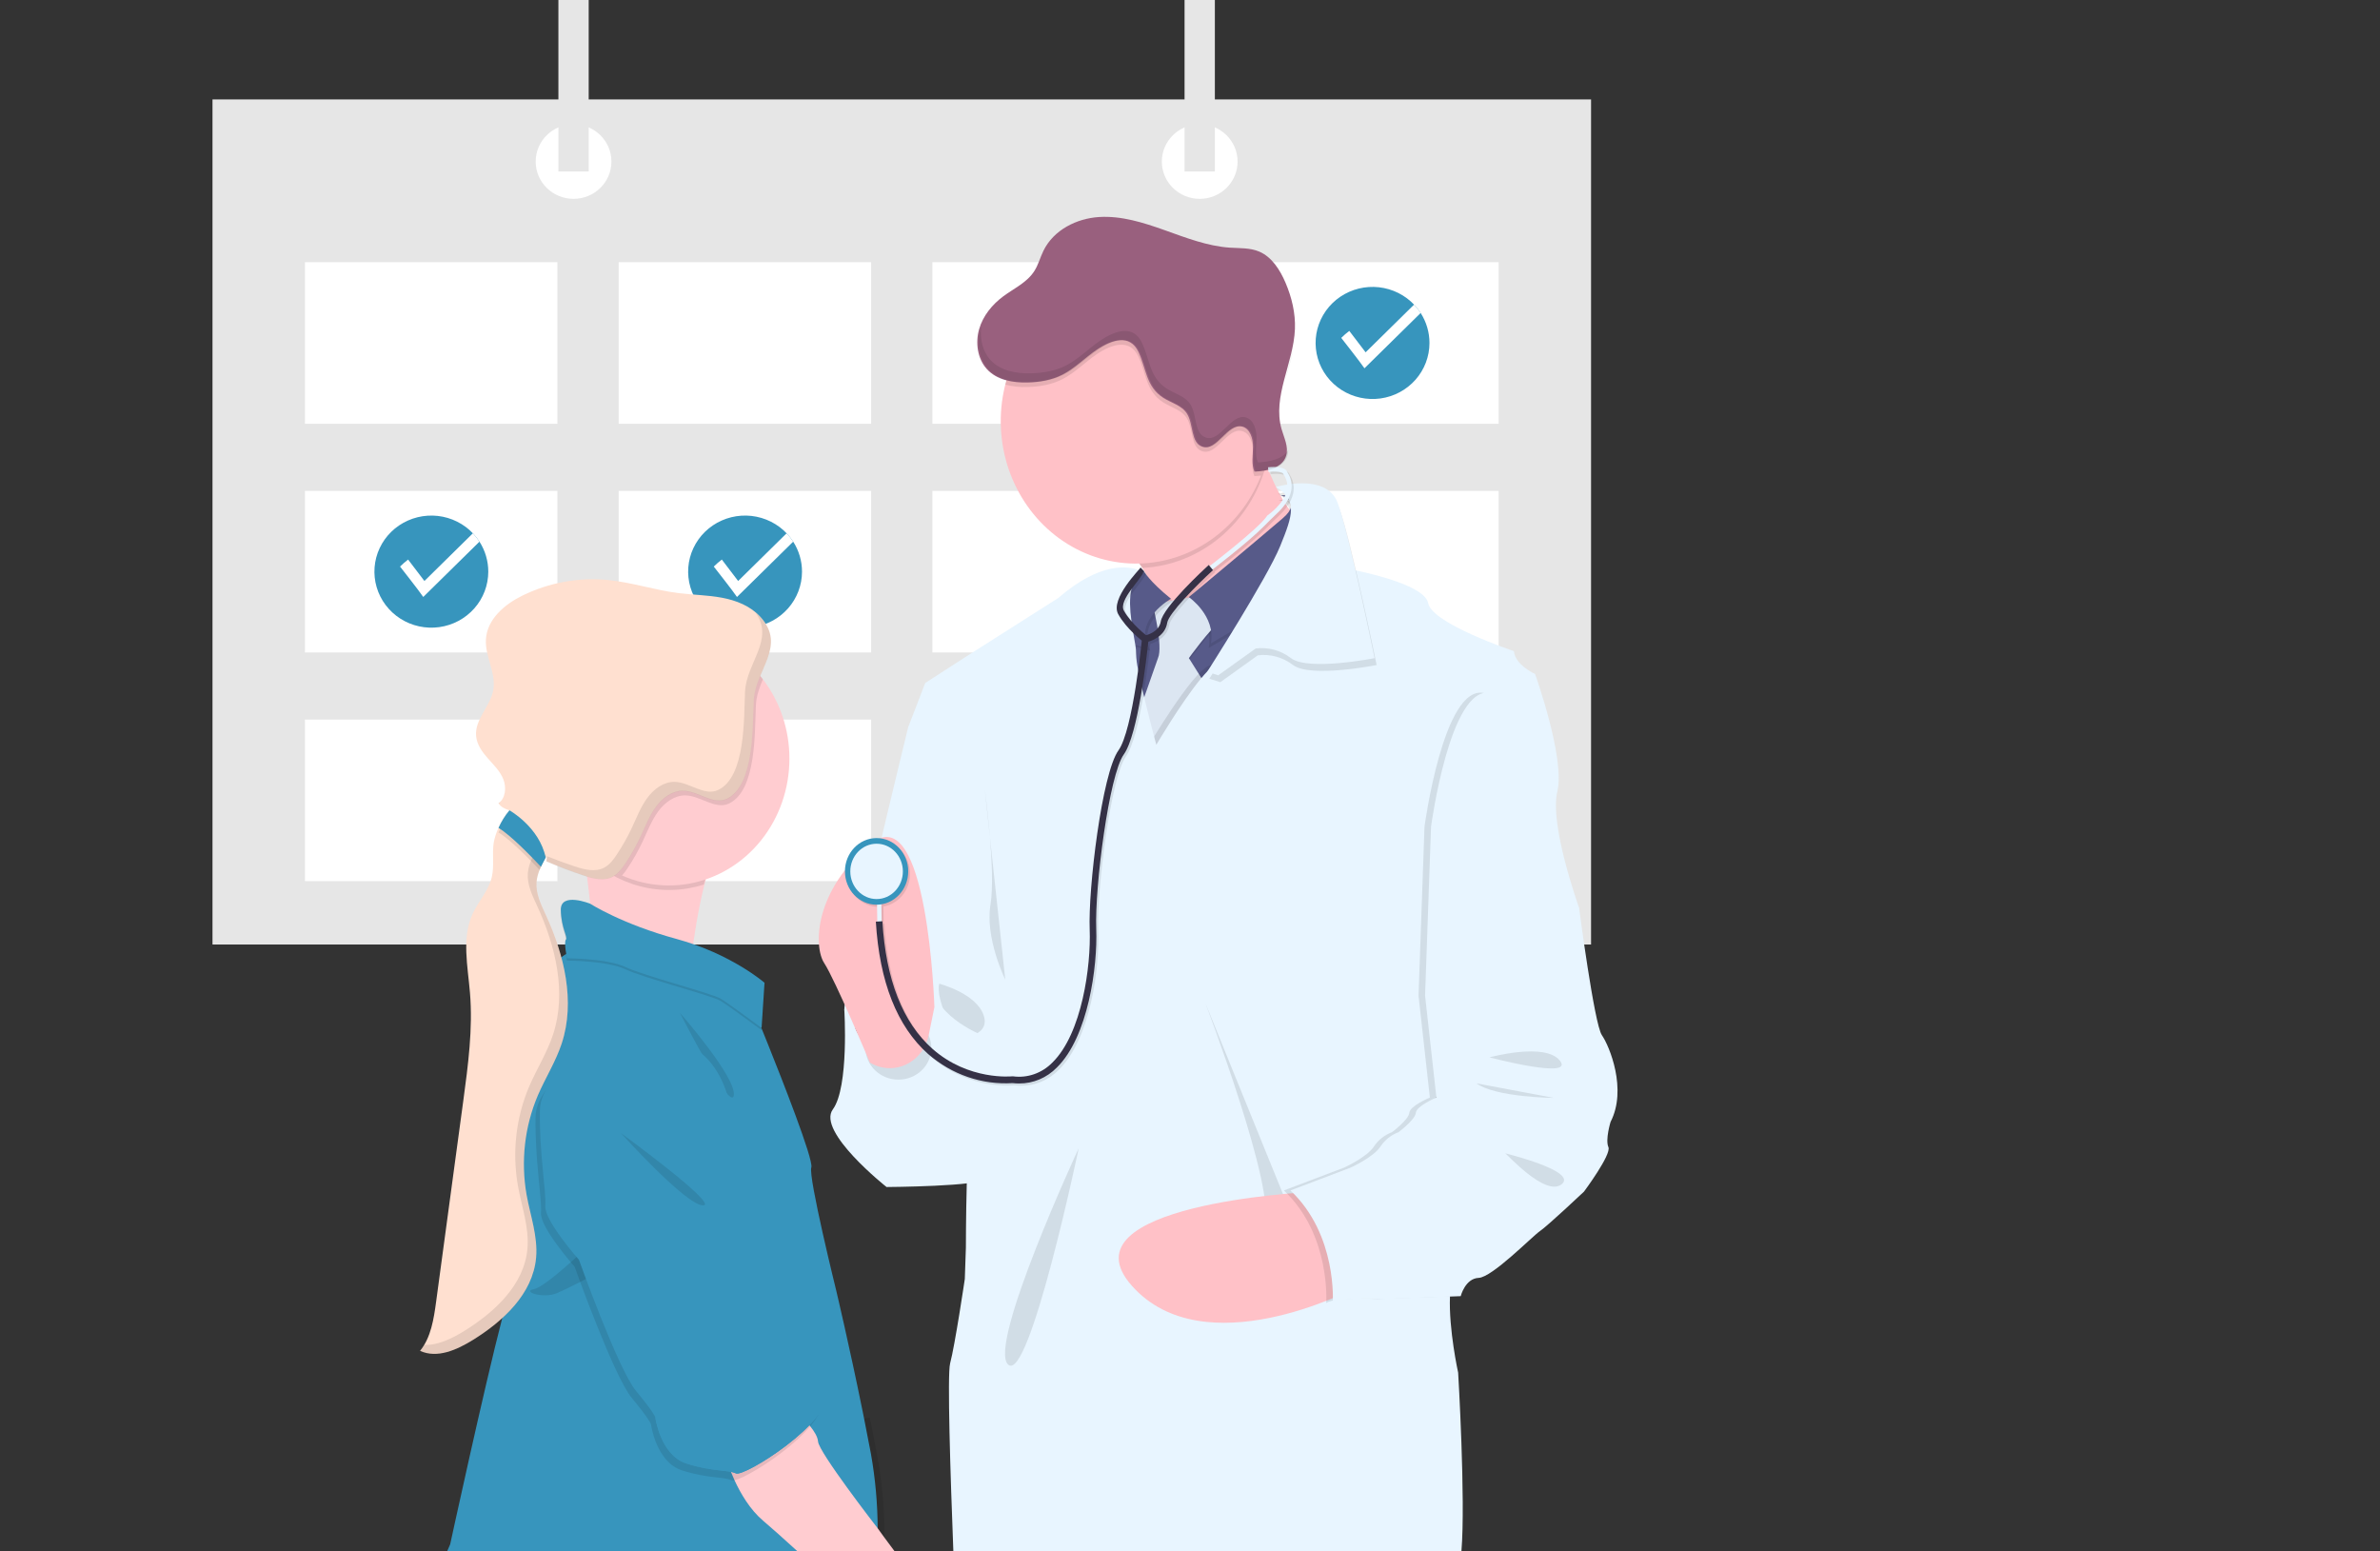 <svg width="560" height="365" viewBox="0 0 560 365" fill="none" xmlns="http://www.w3.org/2000/svg">
<rect x="0" y="0" width="560" height="365" fill="#333333" stroke="none"/>
<path d="M374.368 23.39H50V222.21H374.368V23.39Z" fill="#E6E6E6"/>
<path d="M131.16 61.693H71.751V99.702H131.16V61.693Z" fill="white"/>
<path d="M204.979 61.693H145.571V99.702H204.979V61.693Z" fill="white"/>
<path d="M278.797 61.693H219.389V99.702H278.797V61.693Z" fill="white"/>
<path d="M352.617 61.693H293.208V99.702H352.617V61.693Z" fill="white"/>
<path d="M131.16 115.491H71.751V153.5H131.16V115.491Z" fill="white"/>
<path d="M204.979 115.491H145.571V153.5H204.979V115.491Z" fill="white"/>
<path d="M278.797 115.491H219.389V153.5H278.797V115.491Z" fill="white"/>
<path d="M352.617 115.491H293.208V153.5H352.617V115.491Z" fill="white"/>
<path d="M131.16 169.289H71.751V207.298H131.16V169.289Z" fill="white"/>
<path d="M204.979 169.289H145.571V207.298H204.979V169.289Z" fill="white"/>
<path d="M278.797 169.289H219.389V207.298H278.797V169.289Z" fill="white"/>
<path d="M352.617 169.289H293.208V207.298H352.617V169.289Z" fill="white"/>
<path d="M134.953 46.781C139.875 46.781 143.865 42.854 143.865 38.01C143.865 33.165 139.875 29.238 134.953 29.238C130.032 29.238 126.042 33.165 126.042 38.01C126.042 42.854 130.032 46.781 134.953 46.781Z" fill="white"/>
<path d="M282.285 46.781C287.207 46.781 291.197 42.854 291.197 38.01C291.197 33.165 287.207 29.238 282.285 29.238C277.364 29.238 273.374 33.165 273.374 38.01C273.374 42.854 277.364 46.781 282.285 46.781Z" fill="white"/>
<path d="M138.518 0H131.389V40.349H138.518V0Z" fill="#E6E6E6"/>
<path d="M285.85 0H278.721V40.349H285.85V0Z" fill="#E6E6E6"/>
<path d="M336.347 80.697C336.344 83.873 335.177 86.941 333.06 89.337C330.943 91.733 328.019 93.297 324.824 93.742C321.63 94.186 318.38 93.48 315.671 91.755C312.963 90.029 310.978 87.4 310.081 84.35C309.185 81.299 309.437 78.032 310.791 75.15C312.145 72.268 314.51 69.963 317.452 68.66C320.394 67.357 323.715 67.142 326.805 68.056C329.894 68.97 332.545 70.95 334.271 73.633C335.629 75.747 336.349 78.197 336.347 80.697Z" fill="#3795BD"/>
<path d="M334.271 73.633L321.046 86.648C320.215 85.381 315.585 79.495 315.585 79.495C316.178 78.905 316.811 78.355 317.48 77.848L321.32 82.888L332.722 71.664C333.3 72.271 333.819 72.93 334.271 73.633Z" fill="white"/>
<path d="M188.709 134.495C188.706 137.671 187.539 140.739 185.422 143.135C183.305 145.532 180.381 147.096 177.186 147.54C173.992 147.984 170.742 147.279 168.033 145.553C165.325 143.828 163.34 141.198 162.444 138.148C161.547 135.097 161.799 131.831 163.153 128.948C164.507 126.066 166.872 123.762 169.814 122.458C172.756 121.155 176.077 120.94 179.167 121.854C182.256 122.768 184.908 124.748 186.633 127.432C187.991 129.545 188.711 131.995 188.709 134.495Z" fill="#3795BD"/>
<path d="M186.633 127.432L173.408 140.446C172.577 139.18 167.947 133.293 167.947 133.293C168.54 132.703 169.173 132.153 169.842 131.646L173.682 136.686L185.084 125.463C185.662 126.069 186.181 126.729 186.633 127.432Z" fill="white"/>
<path d="M114.89 134.496C114.887 137.671 113.72 140.739 111.603 143.135C109.486 145.532 106.562 147.096 103.367 147.54C100.173 147.984 96.923 147.279 94.214 145.553C91.506 143.828 89.521 141.198 88.624 138.148C87.728 135.097 87.98 131.831 89.334 128.948C90.688 126.066 93.053 123.762 95.995 122.458C98.937 121.155 102.258 120.94 105.348 121.854C108.438 122.768 111.089 124.748 112.814 127.432C114.172 129.545 114.892 131.995 114.89 134.496Z" fill="#3795BD"/>
<path d="M112.814 127.432L99.589 140.446C98.758 139.18 94.128 133.293 94.128 133.293C94.721 132.703 95.354 132.153 96.023 131.646L99.863 136.686L111.265 125.463C111.843 126.069 112.362 126.729 112.814 127.432Z" fill="white"/>
<g clip-path="url(#clip0_602_307)">
<path d="M346.207 186.117C343.128 185.582 335.139 178.15 335.139 178.15C335.139 178.15 344.987 173.833 348.062 174.367C349.542 174.624 350.865 175.488 351.739 176.771C352.613 178.053 352.968 179.649 352.725 181.206C352.481 182.764 351.66 184.156 350.441 185.076C349.222 185.996 347.706 186.369 346.226 186.113L346.207 186.117Z" fill="#3795BD"/>
<path d="M322.438 172.8C322.854 176.04 329.658 184.695 329.658 184.695C329.658 184.695 334.049 174.469 333.634 171.216C333.551 170.428 333.32 169.666 332.953 168.973C332.587 168.281 332.092 167.672 331.499 167.184C330.905 166.695 330.225 166.337 329.498 166.129C328.771 165.921 328.012 165.869 327.265 165.974C326.519 166.08 325.8 166.342 325.151 166.744C324.502 167.146 323.936 167.681 323.486 168.317C323.036 168.953 322.712 169.677 322.532 170.447C322.352 171.217 322.32 172.017 322.438 172.8Z" fill="#3795BD"/>
<path opacity="0.25" d="M346.207 186.117C343.128 185.582 335.139 178.15 335.139 178.15C335.139 178.15 344.987 173.833 348.062 174.367C349.542 174.624 350.865 175.488 351.739 176.771C352.613 178.053 352.968 179.649 352.725 181.206C352.481 182.764 351.66 184.156 350.441 185.076C349.222 185.996 347.706 186.369 346.226 186.113L346.207 186.117Z" fill="black"/>
<path opacity="0.25" d="M322.438 172.8C322.854 176.04 329.658 184.695 329.658 184.695C329.658 184.695 334.049 174.469 333.634 171.216C333.551 170.428 333.32 169.666 332.953 168.973C332.587 168.281 332.092 167.672 331.499 167.184C330.905 166.695 330.225 166.337 329.498 166.129C328.771 165.921 328.012 165.869 327.265 165.974C326.519 166.08 325.8 166.342 325.151 166.744C324.502 167.146 323.936 167.681 323.486 168.317C323.036 168.953 322.712 169.677 322.532 170.447C322.352 171.217 322.32 172.017 322.438 172.8Z" fill="black"/>
<path d="M341.061 176.097C338.04 176.907 327.865 173.557 327.865 173.557C327.865 173.557 335.204 165.412 338.225 164.586C339.675 164.19 341.216 164.417 342.507 165.216C343.799 166.016 344.736 167.323 345.112 168.849C345.488 170.375 345.273 171.997 344.513 173.356C343.753 174.715 342.512 175.701 341.061 176.097Z" fill="#3795BD"/>
<path d="M326.075 149.394C328.134 151.86 338.348 155.092 338.348 155.092C338.348 155.092 336.624 144.015 334.565 141.548C334.079 140.949 333.485 140.458 332.817 140.102C332.149 139.747 331.42 139.535 330.674 139.478C329.927 139.421 329.177 139.522 328.467 139.773C327.758 140.024 327.103 140.421 326.54 140.941C325.978 141.46 325.519 142.093 325.191 142.801C324.862 143.509 324.671 144.278 324.628 145.065C324.585 145.851 324.69 146.639 324.939 147.382C325.187 148.125 325.574 148.809 326.075 149.394Z" fill="#3795BD"/>
<path d="M314.187 174.068C315.819 176.862 325.367 181.864 325.367 181.864C325.367 181.864 325.448 170.641 323.828 167.843C323.021 166.55 321.768 165.639 320.334 165.303C318.9 164.967 317.398 165.232 316.147 166.042C314.895 166.851 313.993 168.142 313.631 169.641C313.268 171.139 313.475 172.727 314.206 174.068H314.187Z" fill="#3795BD"/>
<path d="M302.98 86.643C303.619 84.177 304.389 81.698 304.928 79.199C304.281 81.698 303.507 84.185 302.98 86.643Z" fill="url(#paint0_linear_602_307)"/>
<path d="M216.027 169.892L213.718 170.965C213.718 170.965 198.666 232.505 198.666 237.478C198.666 242.452 230.582 270.127 230.582 270.127L235.562 234.752C235.562 234.752 228.411 153.63 216.027 169.892Z" fill="#E8F5FF"/>
<path d="M286.035 150.317L272.7 142.994C271.953 139.643 270.628 136.465 268.79 133.618C266.839 130.653 264.245 127.741 261.012 126.222C252.842 122.366 295.572 102.127 295.572 102.127C296.245 104.559 297.038 106.952 297.947 109.296C300.148 115.015 303.8 122.411 308.507 124.517C316.508 128.102 286.035 150.317 286.035 150.317Z" fill="#FFC1C7"/>
<path opacity="0.1" d="M297.947 109.296C296.121 116.054 292.324 122.038 287.092 126.402C281.861 130.766 275.459 133.29 268.79 133.618C266.839 130.653 264.245 127.741 261.012 126.222C252.842 122.366 295.572 102.127 295.572 102.127C296.245 104.559 297.038 106.952 297.947 109.296Z" fill="black"/>
<path d="M299.147 99.078C299.149 105.705 297.283 112.185 293.785 117.696C290.287 123.207 285.315 127.503 279.497 130.041C273.679 132.578 267.277 133.242 261.1 131.95C254.923 130.658 249.25 127.467 244.796 122.781C240.343 118.094 237.31 112.123 236.081 105.623C234.853 99.123 235.483 92.385 237.893 86.262C240.304 80.139 244.385 74.905 249.622 71.224C254.858 67.542 261.015 65.577 267.312 65.578C271.498 65.558 275.646 66.41 279.517 68.086C283.388 69.763 286.905 72.229 289.865 75.344C292.825 78.459 295.169 82.16 296.762 86.233C298.355 90.307 299.166 94.672 299.147 99.078Z" fill="#FFC1C7"/>
<path d="M303.742 146.016L295.06 167.336L287.402 181.488H262.886L255.736 162.14L258.634 142.075H277.357L289.445 141.358L293.528 139.924L296.161 141.496L303.742 146.016Z" fill="#575A89"/>
<path opacity="0.1" d="M300.752 117.595C300.752 117.595 306.167 118.81 301.318 122.994C296.469 127.178 279.739 140.483 279.739 140.483C279.739 140.483 285.616 145.991 284.4 152.444L303.869 141.022L307.333 122.747C307.333 122.747 307.722 117.255 300.752 117.595Z" fill="black"/>
<path opacity="0.1" d="M283.568 140.483L271.184 142.634C271.184 142.634 273.739 152.577 272.462 155.4C272.423 155.488 272.391 155.579 272.365 155.672L267.312 170.046L271.099 181.334L284.207 162.521L279.739 155.4C279.739 155.4 284.461 148.814 287.271 146.53C290.08 144.246 283.568 140.483 283.568 140.483Z" fill="black"/>
<path d="M283.568 139.928L271.184 142.075C271.184 142.075 273.739 152.018 272.462 154.841C272.423 154.929 272.391 155.02 272.365 155.113L267.312 169.487L271.099 180.775L284.207 161.949L279.739 154.829C279.739 154.829 284.461 148.243 287.271 145.959C290.08 143.675 283.568 139.928 283.568 139.928Z" fill="#DCE6F2"/>
<path d="M301.272 116.522C301.272 116.522 306.686 117.737 301.833 121.921C296.98 126.105 279.739 140.483 279.739 140.483C279.739 140.483 286.124 144.918 284.911 151.366L304.381 139.948L307.845 121.674C307.845 121.674 308.23 116.182 301.272 116.522Z" fill="#575A89"/>
<path opacity="0.1" d="M269.64 134.886C269.64 134.886 270.822 137.211 276.037 141.403C276.037 141.403 267.354 146.263 270.676 153.096L257.394 149.45L255.351 142.731L269.64 134.886Z" fill="black"/>
<path d="M269.129 134.351C269.129 134.351 270.31 136.676 275.525 140.868C275.525 140.868 266.843 145.704 270.164 152.557L256.887 148.912L254.843 142.196L269.129 134.351Z" fill="#575A89"/>
<path opacity="0.1" d="M303.742 146.016L295.06 167.336L287.417 181.488H262.886L255.736 162.14L258.63 142.075H263.837C263.752 146.757 265.376 152.257 265.272 154.303C265.095 157.664 270.037 175.801 270.037 175.801C270.037 175.801 280.378 158.199 284.461 156.631C287.028 155.647 292.466 147.458 296.157 141.496L303.742 146.016Z" fill="black"/>
<path d="M337.944 258.211L337.063 259.378C337.063 259.378 343.448 293.104 341.681 300.763C341.381 302.144 341.209 303.552 341.169 304.967V305.028C340.858 312.821 343.094 322.934 343.094 322.934C343.094 322.934 344.879 352.744 343.863 365.004H224.32C223.62 346.875 222.866 323.388 223.551 320.784C224.705 316.486 227.014 300.897 227.014 300.897L227.268 293.509C227.268 293.509 227.268 286.369 227.476 278.414C227.565 274.838 227.696 271.083 227.884 267.754C228.127 263.566 228.465 260.038 228.931 258.305C229.218 256.991 229.383 255.651 229.424 254.303C229.424 254.177 229.424 254.048 229.447 253.918C229.447 253.513 229.485 253.076 229.5 252.626C229.5 252.501 229.5 252.375 229.5 252.221C229.574 249.613 229.547 246.518 229.466 243.311C229.466 243.136 229.466 242.958 229.466 242.78C229.4 240.374 229.304 237.92 229.196 235.587C228.862 228.296 228.427 222.132 228.427 222.132L213.745 170.937L217.701 160.682L228.681 153.602L248.982 140.702C258.884 132.136 265.403 133.164 267.89 134.104C268.131 134.191 268.367 134.292 268.598 134.408C268.675 134.448 268.736 134.481 268.794 134.517C268.873 134.557 268.949 134.603 269.021 134.655C268.34 135 267.749 135.512 267.297 136.149C266.788 136.874 266.425 137.701 266.231 138.58C266.101 139.124 266.009 139.678 265.958 140.236C265.908 140.823 265.888 141.431 265.888 142.043C265.916 143.384 266.025 144.722 266.215 146.048C266.215 146.073 266.215 146.105 266.215 146.137C266.342 147.085 266.5 148.013 266.654 148.883C266.652 148.898 266.652 148.913 266.654 148.928C266.831 149.945 267.008 150.884 267.128 151.694C267.151 151.84 267.17 151.974 267.189 152.099C267.274 152.635 267.314 153.177 267.308 153.719C267.352 155.03 267.519 156.332 267.809 157.608C267.909 158.142 268.024 158.713 268.151 159.309C268.324 160.119 268.513 161.002 268.717 161.901C268.829 162.395 268.948 162.905 269.071 163.412C269.117 163.614 269.167 163.817 269.213 164.023L269.29 164.343C270.11 167.774 270.999 171.188 271.546 173.254C271.869 174.469 272.073 175.218 272.073 175.218C272.073 175.218 277.869 165.356 282.495 159.742C282.564 159.661 282.626 159.584 282.691 159.511C283.149 158.956 283.599 158.45 284.03 158.005C284.973 157.016 285.82 156.312 286.501 156.052C286.646 155.996 286.787 155.927 286.921 155.846C288.814 154.716 291.87 150.613 294.729 146.316C295.01 145.911 295.283 145.469 295.56 145.052C296.195 144.088 296.811 143.12 297.392 142.192C297.839 141.484 298.266 140.795 298.67 140.139C300.594 136.988 301.949 134.639 301.949 134.639L304.62 134.513L305.086 134.489H305.397L317.524 133.897C317.524 133.897 318.047 133.991 318.909 134.173C318.956 134.173 319.002 134.173 319.052 134.205C323.355 135.104 335.308 137.952 336.039 141.901C336.932 146.737 356.213 153.189 356.213 153.189C356.467 156.429 361.189 158.563 361.189 158.563C361.189 158.563 368.34 178.45 366.427 186.243C364.538 193.938 371.346 212.974 371.527 213.509L370.222 215.242L337.944 258.211Z" fill="#E8F5FF"/>
<path opacity="0.1" d="M300.748 116.182C300.748 116.182 312.552 112.658 315.234 119.912C317.916 127.166 323.916 156.461 323.916 156.461C323.916 156.461 308.337 159.552 304.254 156.461C301.859 154.627 298.895 153.811 295.953 154.177L287.144 160.491L284.542 159.681C284.542 159.681 298.635 137.632 301.699 130.139C304.762 122.646 305.797 119.296 300.748 116.182Z" fill="black"/>
<path d="M300.236 114.562C300.236 114.562 312.047 111.038 314.741 118.292C317.435 125.546 323.424 154.841 323.424 154.841C323.424 154.841 307.849 157.932 303.761 154.841C301.368 153.007 298.404 152.191 295.464 152.557L286.647 158.871L284.045 158.061C284.045 158.061 298.139 136.012 301.202 128.519C304.266 121.026 305.285 117.684 300.236 114.562Z" fill="#E8F5FF"/>
<path opacity="0.1" d="M221.007 231.431C221.007 231.431 229.816 233.716 231.478 238.957C233.141 244.198 224.967 244.331 224.967 244.331C224.967 244.331 219.987 235.06 221.007 231.431Z" fill="black"/>
<path opacity="0.1" d="M253.819 270.127C253.819 270.127 232.244 316.62 237.224 321.055C242.204 325.49 253.819 270.127 253.819 270.127Z" fill="black"/>
<path opacity="0.1" d="M283.568 235.866C283.568 235.866 300.806 281.026 297.358 288.001C293.909 294.975 304.762 288.001 304.762 288.001L283.568 235.866Z" fill="black"/>
<path d="M307.572 280.476C307.572 280.476 249.351 283.432 266.335 302.513C283.318 321.594 318.17 303.323 318.17 303.323L307.572 280.476Z" fill="#FFC1C7"/>
<path opacity="0.1" d="M299.147 99.078C299.152 103.472 298.332 107.824 296.734 111.884C296.199 111.949 295.664 111.99 295.148 112.014C294.379 110.236 294.791 108.182 294.806 106.226C294.821 104.27 294.136 101.969 292.347 101.443C288.779 100.386 286.316 107.405 282.799 106.137C280.105 105.173 280.809 100.872 279.258 98.389C278.03 96.425 275.571 95.87 273.658 94.638C269.59 92.01 269.714 87.806 267.824 83.828C265.846 79.661 261.666 80.892 258.037 83.35C255.282 85.222 252.903 87.729 249.955 89.219C247.404 90.515 244.536 90.985 241.708 91.054C239.966 91.125 238.224 90.931 236.535 90.479C238.522 82.619 243.157 75.788 249.577 71.259C255.996 66.731 263.761 64.814 271.424 65.866C279.088 66.919 286.126 70.869 291.226 76.979C296.326 83.09 299.14 90.944 299.143 99.078H299.147Z" fill="black"/>
<path d="M258.049 82.277C255.289 84.148 252.915 86.651 249.967 88.15C247.415 89.442 244.548 89.912 241.719 89.981C238.256 90.062 234.526 89.422 232.16 86.789C229.985 84.359 229.466 80.621 230.385 77.433C231.305 74.246 233.51 71.601 236.101 69.685C238.691 67.769 241.696 66.445 243.413 63.703C244.321 62.253 244.76 60.544 245.514 59C247.927 54.063 253.353 51.39 258.599 51.058C263.845 50.726 269.044 52.37 274.039 54.152C279.035 55.934 284.069 57.895 289.341 58.263C291.689 58.417 294.129 58.263 296.307 59.199C299.236 60.45 301.156 63.444 302.465 66.489C303.931 69.924 304.843 73.674 304.689 77.425C304.366 85.432 299.34 93.29 301.549 100.961C302.134 103.006 303.23 105.104 302.645 107.15C301.791 110.135 298.131 110.815 295.172 110.957C294.402 109.179 294.814 107.121 294.829 105.169C294.844 103.217 294.159 100.912 292.374 100.386C288.802 99.337 286.339 106.344 282.829 105.08C280.155 104.112 280.847 99.815 279.293 97.332C278.065 95.364 275.602 94.813 273.693 93.581C269.625 90.953 269.748 86.749 267.859 82.771C265.865 78.583 261.682 79.815 258.049 82.277Z" fill="#99607E"/>
<path d="M201.595 236.401L198.658 237.478C198.658 237.478 199.813 255.753 195.964 260.994C192.116 266.235 208.603 279.265 208.603 279.265C208.603 279.265 231.202 279.131 231.84 277.239C232.479 275.348 230.686 243.379 230.686 243.379C230.686 243.379 218.555 238.406 219.575 230.479C219.575 230.479 215.873 249.155 210.385 248.349C204.897 247.543 198.666 242.719 201.595 236.401Z" fill="#E8F5FF"/>
<path opacity="0.1" d="M211.389 254.003C215.668 254.003 219.136 250.665 219.136 246.547C219.136 242.429 215.668 239.09 211.389 239.09C207.111 239.09 203.642 242.429 203.642 246.547C203.642 250.665 207.111 254.003 211.389 254.003Z" fill="black"/>
<path d="M219.86 236.94C219.86 236.94 218.32 187.494 204.92 198.511C191.519 209.528 191.388 222.703 193.94 226.595C196.491 230.488 204.673 249.973 204.673 249.973C205.953 250.754 207.391 251.204 208.868 251.288C210.345 251.371 211.82 251.085 213.171 250.452C214.523 249.82 215.713 248.86 216.644 247.65C217.576 246.44 218.221 245.016 218.528 243.493L219.86 236.94Z" fill="#FFC1C7"/>
<path opacity="0.1" d="M303.454 111.694C303.391 111.477 303.271 111.283 303.107 111.135C302.445 110.499 301.021 110.276 298.874 110.471L298.962 111.54C301.826 111.281 302.391 111.88 302.465 111.982V112.083L302.553 112.216C302.91 112.721 303.163 113.299 303.296 113.913C303.428 114.527 303.437 115.163 303.323 115.781C302.695 119.082 298.843 121.71 298.805 121.739L298.712 121.795L298.655 121.888C296.992 124.485 287.59 131.812 285.131 133.707L284.915 133.448C283.815 134.452 274.139 143.367 273.616 146.781C273.277 148.924 270.984 149.754 270.152 149.985C269.275 149.284 266.427 146.899 264.945 144.226C263.556 141.71 269.148 136.801 269.64 134.886L268.871 134.055C268.79 134.363 261.609 141.427 263.606 145.036C265.207 147.931 268.132 150.41 269.156 151.228C268.828 154.355 266.793 172.715 263.664 177.065C259.777 182.472 256.509 209.722 256.871 219.236C257.191 227.689 255.093 243.655 248.089 250.512C246.876 251.751 245.413 252.686 243.809 253.247C242.205 253.808 240.502 253.981 238.825 253.752H238.741H238.656C238.556 253.752 228.396 254.846 219.86 247.272C212.875 241.087 208.918 230.994 208.095 217.263H207.926L207.856 213.266C209.75 212.955 211.456 211.883 212.615 210.276C213.774 208.67 214.296 206.653 214.071 204.649C213.847 202.646 212.893 200.812 211.411 199.533C209.928 198.254 208.033 197.629 206.122 197.791C204.211 197.952 202.434 198.886 201.164 200.397C199.895 201.908 199.231 203.879 199.312 205.894C199.394 207.909 200.214 209.813 201.602 211.205C202.989 212.597 204.835 213.369 206.752 213.359H206.836L206.906 217.332L206.567 217.357C207.414 231.532 211.57 242.019 218.882 248.495C224.44 253.342 231.539 255.787 238.745 255.336C239.256 255.395 239.77 255.424 240.284 255.425C243.587 255.443 246.764 254.098 249.136 251.678C256.513 244.449 258.757 227.895 258.407 219.155C258.022 209.074 261.451 182.804 264.891 178.021C268.263 173.326 270.306 155.036 270.664 151.492C271.884 151.131 274.644 149.993 275.113 147.036C275.452 144.898 281.913 138.308 285.889 134.659L285.77 134.513C287.909 132.869 294.564 127.684 297.862 124.355C298.885 123.322 299.901 122.289 300.964 121.305C302.241 120.114 303.865 118.223 304.293 115.987C304.438 115.249 304.439 114.488 304.295 113.749C304.15 113.011 303.864 112.312 303.454 111.694Z" fill="black"/>
<path d="M269.025 150.973C268.863 150.856 265.03 147.968 263.11 144.493C261.116 140.884 268.297 133.825 268.374 133.517L269.144 134.347C268.655 136.259 263.063 141.172 264.453 143.683C266.204 146.854 269.891 149.629 269.929 149.657L269.025 150.973Z" fill="#353146"/>
<path d="M284.631 134.493L284.03 133.622C284.153 133.529 296.242 124.327 298.147 121.35L298.208 121.261L298.297 121.2C298.335 121.172 302.188 118.547 302.815 115.242C302.931 114.625 302.922 113.989 302.789 113.376C302.657 112.763 302.403 112.186 302.045 111.682L301.957 111.544V111.447C301.88 111.342 301.314 110.746 298.451 111.006L298.362 109.932C300.514 109.738 301.934 109.961 302.596 110.596C302.76 110.746 302.882 110.941 302.946 111.159C303.362 111.775 303.654 112.474 303.803 113.213C303.953 113.952 303.957 114.716 303.816 115.457C303.388 117.697 301.768 119.588 300.487 120.775C299.428 121.759 298.408 122.8 297.388 123.825C293.521 127.725 285.054 134.173 284.631 134.493Z" fill="#E8F5FF"/>
<path d="M207.36 211.856L206.34 211.875L206.453 218.399L207.473 218.38L207.36 211.856Z" fill="#E8F5FF"/>
<path d="M206.255 212.845C210.368 212.845 213.702 209.336 213.702 205.008C213.702 200.679 210.368 197.17 206.255 197.17C202.142 197.17 198.808 200.679 198.808 205.008C198.808 209.336 202.142 212.845 206.255 212.845Z" fill="#3795BD"/>
<path d="M206.255 211.516C209.671 211.516 212.44 208.602 212.44 205.008C212.44 201.413 209.671 198.499 206.255 198.499C202.84 198.499 200.071 201.413 200.071 205.008C200.071 208.602 202.84 211.516 206.255 211.516Z" fill="#E8F5FF"/>
<path d="M239.799 254.902C239.285 254.903 238.771 254.875 238.26 254.817C231.055 255.264 223.957 252.819 218.397 247.976C211.085 241.496 206.936 231.022 206.082 216.834L207.621 216.733C208.445 230.463 212.401 240.56 219.39 246.741C227.926 254.295 238.083 253.221 238.183 253.221H238.267H238.352C240.029 253.449 241.733 253.276 243.337 252.715C244.941 252.154 246.405 251.22 247.619 249.981C254.62 243.124 256.717 227.158 256.398 218.705C256.013 209.183 259.28 181.933 263.171 176.53C266.577 171.795 268.69 150.455 268.713 150.24L268.771 149.633L269.34 149.527C269.375 149.527 272.7 148.863 273.116 146.247C273.654 142.836 283.314 133.922 284.411 132.913L285.416 134.128C281.425 137.773 274.963 144.367 274.64 146.51C274.17 149.475 271.411 150.609 270.195 150.965C269.81 154.513 267.782 172.8 264.422 177.494C260.981 182.278 257.552 208.547 257.937 218.628C258.268 227.369 256.047 243.926 248.67 251.152C246.294 253.577 243.109 254.924 239.799 254.902Z" fill="#353146"/>
<g opacity="0.1">
<path d="M302.426 89.503C303.057 87.048 303.819 84.578 304.351 82.091C303.716 84.59 302.95 87.048 302.426 89.503Z" fill="black"/>
<path d="M295.988 108.79C295.218 107.012 295.63 104.954 295.645 103.002C295.66 101.05 294.975 98.766 293.19 98.219C289.618 97.17 287.155 104.181 283.645 102.913C280.951 101.945 281.663 97.648 280.109 95.165C278.881 93.197 276.422 92.646 274.513 91.414C270.441 88.786 270.564 84.582 268.678 80.604C266.696 76.433 262.521 77.664 258.888 80.126C256.128 81.998 253.754 84.505 250.806 85.999C248.254 87.291 245.387 87.761 242.558 87.83C239.114 87.915 235.366 87.271 232.999 84.638C231.175 82.613 230.516 79.644 230.894 76.862C230.828 77.052 230.77 77.243 230.713 77.433C229.789 80.621 230.328 84.367 232.487 86.789C234.854 89.422 238.602 90.062 242.047 89.981C244.879 89.912 247.742 89.442 250.298 88.15C253.254 86.651 255.628 84.148 258.38 82.277C262.013 79.815 266.192 78.583 268.17 82.755C270.056 86.732 269.937 90.936 274.005 93.565C275.929 94.78 278.373 95.347 279.604 97.316C281.144 99.806 280.463 104.096 283.141 105.064C286.647 106.327 289.11 99.32 292.682 100.37C294.467 100.896 295.156 103.205 295.137 105.153C295.118 107.101 294.718 109.163 295.48 110.941C298.439 110.799 302.099 110.131 302.957 107.133C303.075 106.703 303.13 106.257 303.119 105.809C301.868 108.081 298.651 108.664 295.988 108.79Z" fill="black"/>
</g>
<path opacity="0.1" d="M365.542 208.588L370.01 213.562C370.01 213.562 373.585 240.97 375.371 243.533C377.157 246.097 381.375 256.296 377.415 263.955C377.415 263.955 376.137 268.122 376.903 269.868C377.669 271.614 371.161 280.35 371.161 280.35C371.161 280.35 362.606 288.41 360.816 289.621C359.026 290.832 349.582 300.504 346.392 300.638C343.201 300.771 342.158 304.939 342.158 304.939L324.155 305.611C324.155 305.611 314.21 305.065 312.047 306.543C312.047 306.543 313.202 290.553 302.091 280.071L316.262 274.696C316.262 274.696 321.626 272.266 323.285 269.726C324.329 268.169 325.809 266.995 327.519 266.369C327.519 266.369 331.475 263.412 331.602 261.8C331.729 260.188 336.439 258.211 336.439 258.211L333.772 234.254L335.177 194.481C335.177 194.481 339.645 161.156 349.093 163.039C358.541 164.922 365.542 208.588 365.542 208.588Z" fill="black"/>
<path d="M367.081 208.588L371.549 213.562C371.549 213.562 375.125 240.97 376.91 243.533C378.696 246.097 382.914 256.296 378.954 263.955C378.954 263.955 377.68 268.122 378.446 269.868C379.212 271.614 372.7 280.35 372.7 280.35C372.7 280.35 364.145 288.41 362.355 289.621C360.566 290.832 351.121 300.504 347.931 300.638C344.741 300.771 343.698 304.939 343.698 304.939L325.694 305.611C325.694 305.611 315.742 305.065 313.587 306.543C313.587 306.543 314.741 290.553 303.631 280.071L317.801 274.696C317.801 274.696 323.166 272.266 324.824 269.726C325.868 268.169 327.348 266.995 329.058 266.369C329.058 266.369 333.014 263.412 333.141 261.8C333.268 260.188 337.979 258.211 337.979 258.211L335.312 234.254L336.716 194.481C336.716 194.481 341.185 161.156 350.633 163.039C360.081 164.922 367.081 208.588 367.081 208.588Z" fill="#E8F5FF"/>
<path opacity="0.1" d="M350.471 248.766C350.471 248.766 363.622 245.121 367.07 249.576C370.518 254.032 350.471 248.766 350.471 248.766Z" fill="black"/>
<path opacity="0.1" d="M347.408 254.878C351.876 258.171 365.665 258.305 365.665 258.305L347.408 254.878Z" fill="black"/>
<path opacity="0.1" d="M354.173 271.338C354.558 271.472 363.652 281.687 367.47 278.596C371.288 275.506 354.173 271.338 354.173 271.338Z" fill="black"/>
<path opacity="0.1" d="M231.698 185.611C231.698 185.611 234.369 204.963 233.052 212.845C231.736 220.726 236.539 230.492 236.539 230.492L231.698 185.611Z" fill="black"/>
<path d="M172.569 193.481C169.49 196.02 167.243 202.031 165.615 208.637C162.775 220.159 161.847 233.521 161.847 233.521C161.847 233.521 137.332 227.608 139.118 224.923C140.241 223.234 138.733 210.508 137.474 201.281C136.724 195.83 136.054 191.597 136.054 191.597C136.054 191.597 180.997 186.49 172.569 193.481Z" fill="#FFCCD0"/>
<path opacity="0.1" d="M172.569 192.942C169.49 195.485 167.243 201.492 165.615 208.098C160.73 209.659 155.536 209.799 150.581 208.505C145.627 207.211 141.098 204.53 137.474 200.747C136.724 195.291 136.054 191.058 136.054 191.058C136.054 191.058 180.997 185.955 172.569 192.942Z" fill="black"/>
<path d="M185.747 178.466C185.749 185.511 183.383 192.329 179.068 197.715C174.753 203.101 168.767 206.706 162.169 207.893C155.571 209.08 148.786 207.772 143.016 204.201C137.246 200.63 132.863 195.026 130.641 188.381C128.42 181.735 128.504 174.477 130.879 167.89C133.254 161.304 137.766 155.814 143.617 152.392C149.468 148.97 156.281 147.837 162.85 149.194C169.418 150.55 175.319 154.308 179.508 159.803C183.545 165.096 185.745 171.679 185.747 178.466Z" fill="#FFCCD0"/>
<path opacity="0.1" d="M208.099 365.004H200.017L199.336 349.982L198.624 334.433C198.624 334.433 200.459 334.145 203.384 333.716L204.566 333.55H204.662C205.301 336.705 205.932 339.945 206.54 343.181C207.552 348.926 208.079 354.755 208.114 360.597C208.114 361.002 208.114 361.407 208.114 361.788C208.137 362.87 208.114 363.951 208.099 365.004Z" fill="black"/>
<path d="M206.548 365.004H105.193C105.632 363.955 105.924 363.319 105.924 363.319C105.924 363.319 114.033 325.984 118.155 310.188C118.156 310.175 118.156 310.161 118.155 310.148C118.67 308.002 119.291 305.886 120.017 303.809C120.064 303.668 120.125 303.532 120.198 303.404C122.238 299.913 124.793 296.15 121.218 290.775C117.643 285.401 118.909 261.751 118.909 261.751C118.909 261.751 123.25 241.593 127.845 230.844C128.543 229.179 129.532 227.667 130.762 226.389C131.162 225.977 131.589 225.595 132.04 225.247C132.383 224.976 132.74 224.725 133.11 224.497L133.183 224.449C135.114 223.297 137.257 222.596 139.468 222.395C141.038 222.222 142.623 222.269 144.182 222.533C151.633 223.683 157.598 225.607 162.34 227.798C175.19 233.74 179.081 241.703 179.158 241.869L179.188 241.938C179.704 243.205 187.247 261.739 189.964 270.386C190.669 272.638 191.053 274.222 190.9 274.655C190.13 276.802 196.772 303.675 196.772 303.675C196.772 303.675 199.851 316.636 202.93 331.829C203.065 332.46 203.192 333.092 203.315 333.732C203.865 336.49 204.412 339.301 204.939 342.108C205.961 347.893 206.487 353.762 206.513 359.646C206.569 361.479 206.581 363.265 206.548 365.004Z" fill="#3795BD"/>
<path opacity="0.1" d="M138.864 213.152C138.864 213.152 131.871 210.317 131.956 214.619C132.04 218.92 133.66 220.978 133.149 221.605C132.637 222.233 133.403 225.996 133.403 225.996C133.403 225.996 142.851 225.996 147.192 228.053C151.533 230.111 167.535 234.234 169.579 235.49C171.622 236.745 179.2 242.375 179.2 242.375L179.881 231.715C179.881 231.715 172.05 224.906 159.199 221.415C146.349 217.924 138.864 213.152 138.864 213.152Z" fill="black"/>
<path d="M138.864 212.614C138.864 212.614 131.871 209.779 131.956 214.08C132.04 218.381 133.66 220.439 133.149 221.067C132.637 221.694 133.403 225.457 133.403 225.457C133.403 225.457 142.851 225.457 147.192 227.519C151.533 229.58 167.535 233.699 169.579 234.951C171.622 236.202 179.2 241.836 179.2 241.836L179.889 231.208C179.889 231.208 172.057 224.4 159.207 220.909C146.357 217.417 138.864 212.614 138.864 212.614Z" fill="#3795BD"/>
<path opacity="0.1" d="M159.973 238.268C159.973 238.268 173.335 253.493 172.654 257.709C171.973 261.926 159.973 238.268 159.973 238.268Z" fill="black"/>
<path opacity="0.1" d="M138.267 293.266C138.267 293.266 128.473 302.764 125.586 303.303C122.7 303.841 127.799 305.632 131.117 304.202C134.434 302.772 141.508 299.009 141.508 299.009L138.267 293.266Z" fill="black"/>
<path d="M210.527 365.004H187.686C184.492 362.088 181.471 359.386 179.546 357.762C176.468 355.162 174.247 351.334 172.831 348.256C172.511 347.556 172.234 346.899 171.999 346.304C171.579 345.278 171.209 344.231 170.891 343.165L187.805 332.594C188.74 333.431 189.618 334.335 190.434 335.3L190.638 335.547C191.577 336.713 192.404 338.038 192.477 339.123C192.562 340.387 195.903 345.275 199.316 349.97C202.78 354.745 206.328 359.309 206.563 359.617C206.563 359.617 207.148 360.456 208.103 361.744C208.776 362.675 209.607 363.793 210.527 365.004Z" fill="#FFCCD0"/>
<path opacity="0.1" d="M179.508 159.803C178.696 161.731 177.969 163.732 177.861 165.878C177.557 172.075 178.049 185.931 171.53 189.041C168.301 190.572 164.845 187.211 161.304 187.13C158.757 187.073 156.421 188.774 154.866 190.901C153.311 193.027 152.345 195.55 151.218 197.956C150.191 200.14 149.009 202.238 147.681 204.234C147.284 204.845 146.847 205.425 146.372 205.971C142.397 204.206 138.857 201.509 136.022 198.086C133.187 194.663 131.132 190.604 130.014 186.218C128.895 181.832 128.743 177.236 129.568 172.779C130.393 168.322 132.174 164.122 134.775 160.499C137.377 156.876 140.729 153.926 144.578 151.873C148.427 149.82 152.67 148.719 156.984 148.653C161.298 148.588 165.57 149.56 169.473 151.495C173.376 153.429 176.809 156.277 179.508 159.819V159.803Z" fill="black"/>
<path d="M177.349 164.785C177.041 170.981 177.538 184.837 171.014 187.944C167.786 189.475 164.33 186.117 160.789 186.036C158.241 185.975 155.909 187.681 154.35 189.803C152.792 191.925 151.833 194.453 150.702 196.863C149.675 199.046 148.493 201.145 147.165 203.14C146.372 204.323 145.495 205.51 144.275 206.174C142.15 207.34 139.576 206.684 137.297 205.935C134.342 204.955 131.43 203.851 128.561 202.622C128.627 202.166 128.661 201.706 128.661 201.245C128.577 201.415 128.484 201.573 128.392 201.743L128.211 202.075C127.884 202.683 127.565 203.29 127.272 203.914C127.16 204.153 127.053 204.4 126.957 204.647C126.569 205.566 126.326 206.546 126.237 207.547C126.041 210.249 127.307 212.812 128.43 215.242C132.752 224.643 135.423 235.635 132.171 245.498C130.763 249.787 128.323 253.598 126.541 257.742C123.426 265.08 122.509 273.243 123.912 281.144C124.801 286.053 126.583 290.913 126.144 295.891C125.375 304.457 118.355 310.832 111.324 315.214C107.525 317.572 102.876 319.67 98.843 317.807C101.414 314.647 102.076 310.277 102.63 306.154C104.146 294.908 105.666 283.656 107.19 272.399C107.799 267.92 108.405 263.44 109.011 258.961C110.142 250.544 111.289 242.035 110.581 233.566C110.065 227.324 108.611 220.698 111.181 215.048C112.54 212.055 114.961 209.576 115.715 206.352C116.335 203.732 115.757 200.945 116.165 198.276C116.389 197.062 116.767 195.885 117.289 194.777C117.954 193.273 118.823 191.879 119.868 190.637C118.836 190.321 117.874 189.888 117.289 188.981C118.944 187.847 119.194 185.291 118.444 183.371C117.693 181.451 116.192 179.989 114.841 178.474C113.491 176.96 112.19 175.194 112.02 173.128C111.693 169.195 115.426 166.15 116.084 162.269C116.75 158.32 114.118 154.481 114.329 150.483C114.576 145.651 118.794 142.14 122.958 140.102C129.242 137.041 136.183 135.783 143.078 136.457C148.689 137.016 154.119 138.843 159.715 139.552C163.09 139.957 166.512 139.997 169.864 140.621C173.216 141.245 176.576 142.561 178.935 145.149C185.154 151.974 177.703 157.591 177.349 164.785Z" fill="#FFE0D0"/>
<path opacity="0.1" d="M172.146 348.26C170.183 347.365 166.612 347.9 160.481 345.936C154.35 343.971 153.169 335.093 153.169 335.093V335.065C153.096 334.862 152.526 333.542 148.67 328.916C144.409 323.809 135.2 298.013 135.2 298.013C135.2 298.013 127.033 288.783 127.291 285.38C127.549 281.978 125.84 272.926 126.01 262.8C126.179 252.675 144.394 245.959 144.394 245.959C179.466 239.418 171.207 281.97 170.272 285.194C169.336 288.418 174.189 297.126 174.189 297.126C173.504 300.917 176.999 306.786 176.999 306.786C176.999 306.786 177.845 311.978 178.019 313.951C178.028 314.042 178.048 314.132 178.076 314.218C178.638 316.077 183.218 317.762 185.081 318.787C187.04 319.864 193.34 329.269 193.34 329.269C194.698 336.174 174.101 349.168 172.146 348.26Z" fill="black"/>
<path d="M173.166 346.64C171.207 345.741 167.631 346.28 161.505 344.311C155.378 342.343 154.192 333.473 154.192 333.473V333.445C154.123 333.238 153.55 331.922 149.693 327.296C145.433 322.189 136.224 296.389 136.224 296.389C136.224 296.389 128.057 287.163 128.311 283.76C128.565 280.358 126.864 271.306 127.033 261.188C127.203 251.071 145.406 244.36 145.406 244.36C180.478 237.818 172.219 280.37 171.284 283.594C170.349 286.818 175.202 295.526 175.202 295.526C174.516 299.317 178.011 305.186 178.011 305.186C178.011 305.186 178.858 310.379 179.035 312.351C179.041 312.442 179.059 312.532 179.089 312.618C179.65 314.477 184.23 316.162 186.097 317.187C188.052 318.26 194.356 327.669 194.356 327.669C195.722 334.562 175.125 347.556 173.166 346.64Z" fill="#3795BD"/>
<path opacity="0.1" d="M146.099 266.575C146.099 266.575 161.42 283.586 165.418 283.586C169.417 283.586 146.099 266.575 146.099 266.575Z" fill="black"/>
<path d="M173.166 346.64C171.207 345.741 167.631 346.28 161.505 344.311C155.378 342.343 154.192 333.473 154.192 333.473V333.445C158.253 330.609 168.536 322.602 172.588 319.674C175.44 317.62 177.768 314.603 179.131 312.602C179.693 314.461 184.272 316.146 186.139 317.171C188.094 318.244 194.398 327.653 194.398 327.653C195.722 334.562 175.125 347.556 173.166 346.64Z" fill="#3795BD"/>
<g opacity="0.1">
<path d="M117.312 189.025C117.331 189.058 117.358 189.086 117.381 189.118C117.497 188.965 117.616 188.811 117.739 188.665C117.608 188.799 117.465 188.92 117.312 189.025Z" fill="black"/>
<path d="M126.241 207.592C126.402 205.344 127.545 203.363 128.615 201.387C127.915 201.103 127.214 200.816 126.522 200.516C126.588 200.061 126.621 199.602 126.622 199.143C125.54 201.168 124.363 203.161 124.197 205.441C124.001 208.147 125.267 210.706 126.391 213.136C130.717 222.533 133.384 233.525 130.132 243.392C128.719 247.677 126.283 251.492 124.501 255.636C121.387 262.973 120.472 271.135 121.876 279.034C122.758 283.947 124.543 288.803 124.105 293.781C123.335 302.347 116.319 308.722 109.284 313.1C106.409 314.891 103.049 316.531 99.836 316.413C99.538 316.917 99.207 317.398 98.843 317.851C102.88 319.727 107.525 317.616 111.324 315.251C118.363 310.877 125.394 304.518 126.164 295.935C126.602 290.958 124.817 286.101 123.932 281.189C122.527 273.29 123.439 265.129 126.549 257.79C128.319 253.651 130.782 249.832 132.179 245.546C135.431 235.68 132.76 224.688 128.438 215.291C127.318 212.845 126.044 210.297 126.241 207.592Z" fill="black"/>
<path d="M178.927 145.198C178.548 144.789 178.142 144.41 177.711 144.064C182.375 150.431 175.64 155.842 175.305 162.695C175.005 168.892 175.498 182.751 168.975 185.854C165.75 187.389 162.29 184.027 158.753 183.946C156.201 183.89 153.869 185.595 152.311 187.717C150.752 189.839 149.794 192.367 148.666 194.773C147.637 196.956 146.454 199.054 145.125 201.05C144.356 202.237 143.455 203.42 142.231 204.088C140.115 205.251 137.54 204.598 135.258 203.845C133.038 203.111 130.84 202.301 128.661 201.415C128.657 201.837 128.623 202.258 128.561 202.675C131.432 203.906 134.346 205.01 137.301 205.988C139.58 206.741 142.154 207.393 144.275 206.231C145.495 205.562 146.38 204.376 147.169 203.189C148.498 201.196 149.681 199.098 150.706 196.915C151.837 194.509 152.792 191.978 154.354 189.856C155.917 187.733 158.245 186.032 160.793 186.089C164.333 186.17 167.793 189.532 171.018 187.997C177.541 184.894 177.045 171.034 177.349 164.837C177.703 157.632 185.154 152.018 178.927 145.198Z" fill="black"/>
</g>
<path opacity="0.1" d="M128.215 202.079C127.888 202.687 127.568 203.294 127.276 203.918C127.164 204.157 127.056 204.404 126.96 204.651C124.944 202.513 120.033 197.429 117.293 195.854C117.959 194.351 118.827 192.957 119.871 191.715C119.871 191.715 126.402 195.348 128.215 202.079Z" fill="black"/>
<path d="M128.396 201.747C126.883 194.542 119.871 190.641 119.871 190.641C118.827 191.883 117.958 193.277 117.293 194.781C120.183 196.445 125.509 202.027 127.276 203.918L128.396 201.747Z" fill="#3795BD"/>
</g>
<defs>
<linearGradient id="paint0_linear_602_307" x1="303.954" y1="86.643" x2="303.954" y2="79.199" gradientUnits="userSpaceOnUse">
<stop stop-color="#808080" stop-opacity="0.25"/>
<stop offset="0.54" stop-color="#808080" stop-opacity="0.12"/>
<stop offset="1" stop-color="#808080" stop-opacity="0.1"/>
</linearGradient>
<clipPath id="clip0_602_307">
<rect width="418" height="317" fill="white" transform="translate(23 48)"/>
</clipPath>
</defs>
</svg>
